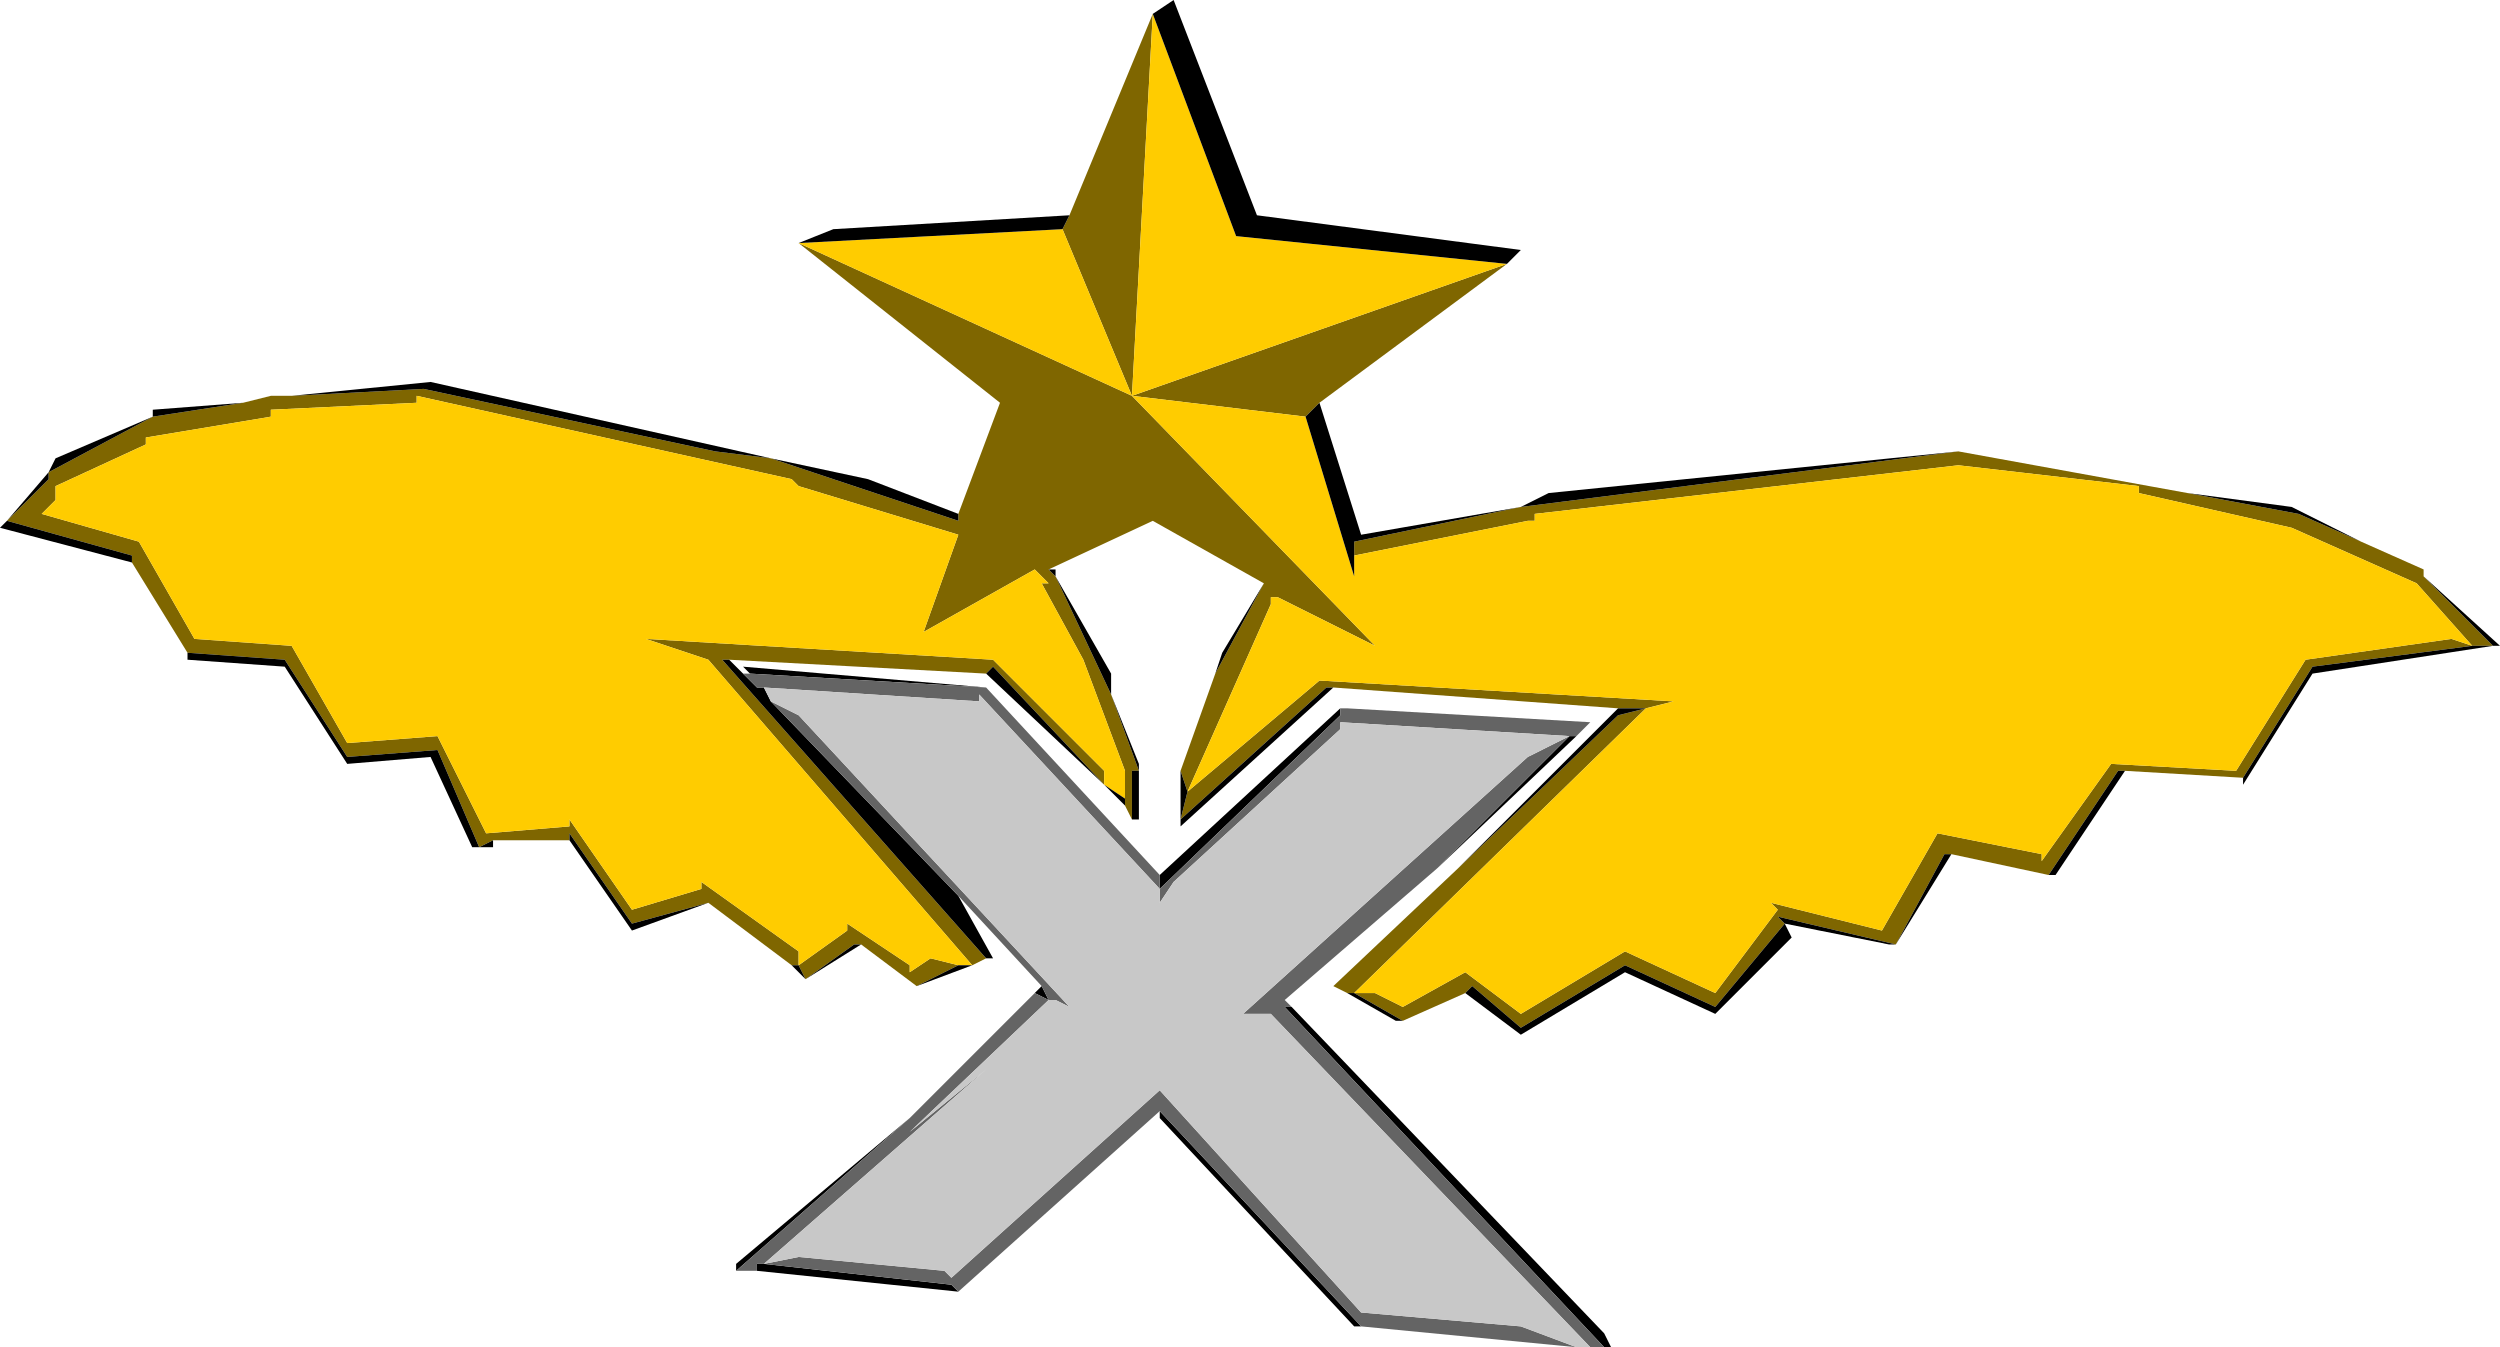 <?xml version="1.0" encoding="UTF-8" standalone="no"?>
<svg xmlns:ffdec="https://www.free-decompiler.com/flash" xmlns:xlink="http://www.w3.org/1999/xlink" ffdec:objectType="shape" height="9.7px" width="18.0px" xmlns="http://www.w3.org/2000/svg">
  <g transform="matrix(1.0, 0.0, 0.0, 1.0, -1.55, -0.9)">
    <path d="M12.4 2.8 L11.05 3.8 10.95 3.9 9.7 3.75 11.45 5.55 10.75 5.2 10.7 5.2 10.7 5.25 10.1 6.6 11.05 5.8 13.6 5.95 13.4 6.0 11.3 8.05 11.45 8.05 11.65 8.15 12.1 7.9 12.5 8.2 13.25 7.75 13.9 8.05 14.35 7.45 14.3 7.4 15.1 7.6 15.5 6.9 16.25 7.05 16.25 7.1 16.75 6.4 17.65 6.45 18.15 5.65 19.2 5.5 19.35 5.55 18.2 5.7 17.7 6.5 16.85 6.45 16.8 6.45 16.3 7.2 15.6 7.05 15.55 7.05 15.2 7.7 14.35 7.5 14.4 7.55 13.9 8.15 13.25 7.85 12.5 8.3 12.15 8.0 12.1 8.05 11.65 8.25 11.3 8.05 11.25 8.05 11.15 8.0 12.05 7.15 13.2 6.05 13.4 6.0 13.2 6.0 11.15 5.85 11.1 5.85 10.05 6.8 10.1 6.6 10.05 6.45 10.3 5.75 10.65 5.1 9.85 4.65 9.1 5.0 9.15 5.05 9.55 5.9 9.75 6.45 9.7 6.45 9.7 6.8 9.65 6.7 9.65 6.65 9.65 6.45 9.35 5.65 9.05 5.1 9.1 5.1 9.0 5.0 8.2 5.45 8.45 4.75 7.3 4.4 7.25 4.35 4.55 3.75 4.55 3.8 3.5 3.85 3.5 3.9 2.6 4.05 2.6 4.1 1.95 4.4 1.95 4.5 1.85 4.6 2.55 4.8 2.95 5.5 3.65 5.55 4.05 6.25 4.7 6.2 5.05 6.9 5.65 6.85 5.65 6.8 6.1 7.45 6.6 7.3 6.6 7.25 7.3 7.75 7.3 7.85 7.65 7.6 7.65 7.55 8.1 7.85 8.1 7.9 8.25 7.8 8.45 7.85 8.15 8.0 7.75 7.7 7.7 7.7 7.35 7.95 7.3 7.85 7.25 7.85 6.65 7.4 6.1 7.55 5.65 6.9 5.65 6.95 5.1 6.95 5.0 7.0 4.7 6.3 4.05 6.35 3.6 5.65 2.9 5.6 2.5 4.95 2.5 4.9 1.6 4.65 1.9 4.35 1.9 4.3 2.65 3.9 3.3 3.8 3.65 3.75 3.3 3.8 3.5 3.75 3.65 3.75 4.6 3.7 6.7 4.15 7.1 4.2 8.45 4.65 8.45 4.6 8.75 3.8 7.3 2.65 9.7 3.75 9.2 2.55 9.25 2.45 9.85 1.0 9.7 3.75 12.4 2.8 M15.65 4.15 L17.3 4.45 18.1 4.6 18.55 4.8 19.0 5.0 19.0 5.05 19.5 5.55 19.35 5.55 18.95 5.1 18.05 4.7 16.95 4.45 16.95 4.4 15.65 4.25 12.6 4.6 12.6 4.65 12.55 4.65 11.3 4.9 11.3 4.8 12.5 4.55 15.65 4.15 M8.65 5.75 L6.8 5.65 6.75 5.65 8.65 7.8 8.55 7.85 6.65 5.65 6.2 5.5 8.7 5.65 9.5 6.45 9.5 6.55 8.7 5.7 8.65 5.75" fill="#7f6600" fill-rule="evenodd" stroke="none"/>
    <path d="M9.85 1.0 L10.45 2.6 12.4 2.8 9.7 3.75 9.85 1.0 M10.95 3.9 L11.3 5.05 11.3 4.9 12.55 4.65 12.6 4.65 12.6 4.6 15.65 4.25 16.95 4.4 16.95 4.45 18.05 4.7 18.95 5.1 19.35 5.55 19.2 5.5 18.15 5.65 17.65 6.45 16.75 6.4 16.25 7.1 16.25 7.05 15.5 6.9 15.1 7.6 14.3 7.4 14.35 7.45 13.9 8.05 13.25 7.75 12.5 8.2 12.1 7.9 11.65 8.15 11.45 8.05 11.3 8.05 13.4 6.0 13.6 5.95 11.05 5.8 10.1 6.6 10.7 5.25 10.7 5.2 10.75 5.2 11.45 5.55 9.7 3.75 10.95 3.9 M7.3 7.85 L7.3 7.75 6.6 7.25 6.6 7.3 6.1 7.45 5.65 6.8 5.65 6.85 5.05 6.9 4.7 6.2 4.05 6.25 3.65 5.55 2.95 5.5 2.55 4.8 1.85 4.6 1.95 4.5 1.95 4.4 2.6 4.1 2.6 4.05 3.5 3.9 3.5 3.85 4.55 3.8 4.55 3.75 7.25 4.35 7.3 4.4 8.45 4.75 8.2 5.45 9.0 5.0 9.1 5.1 9.05 5.1 9.35 5.65 9.65 6.45 9.65 6.65 9.5 6.55 9.5 6.45 8.7 5.65 6.2 5.5 6.65 5.65 8.55 7.85 8.45 7.85 8.25 7.8 8.1 7.9 8.1 7.85 7.65 7.55 7.65 7.6 7.3 7.85 M9.2 2.55 L9.7 3.75 7.3 2.65 9.2 2.55" fill="#ffcc00" fill-rule="evenodd" stroke="none"/>
    <path d="M9.85 1.0 L10.0 0.9 10.6 2.45 12.5 2.7 12.4 2.8 10.45 2.6 9.85 1.0 M11.05 3.8 L11.35 4.75 12.5 4.55 12.7 4.45 15.65 4.15 12.5 4.55 11.3 4.8 11.3 4.9 11.3 5.05 10.95 3.9 11.05 3.8 M17.3 4.45 L18.05 4.55 18.55 4.8 18.1 4.6 17.3 4.45 M19.0 5.05 L19.55 5.55 19.5 5.55 18.2 5.75 17.7 6.55 17.7 6.5 18.2 5.7 19.35 5.55 19.5 5.55 19.0 5.05 M16.85 6.45 L16.35 7.2 16.3 7.2 16.8 6.45 16.85 6.45 M15.6 7.05 L15.2 7.7 15.15 7.7 14.4 7.55 14.45 7.65 13.9 8.2 13.25 7.9 12.5 8.35 12.1 8.05 12.15 8.0 12.5 8.3 13.25 7.85 13.9 8.15 14.4 7.55 14.35 7.5 15.2 7.7 15.55 7.05 15.6 7.05 M11.65 8.25 L11.6 8.25 11.25 8.05 11.3 8.05 11.65 8.25 M12.05 7.15 L13.2 6.0 13.4 6.0 13.2 6.05 12.05 7.15 M11.15 5.85 L10.05 6.85 10.05 6.8 10.05 6.45 10.1 6.6 10.05 6.8 11.1 5.85 11.15 5.85 M10.3 5.75 L10.35 5.6 10.65 5.1 10.3 5.75 M9.1 5.0 L9.15 5.0 9.15 5.05 9.55 5.75 9.55 5.9 9.75 6.4 9.75 6.45 9.75 6.8 9.7 6.8 9.7 6.45 9.75 6.45 9.55 5.9 9.15 5.05 9.1 5.0 M9.65 6.7 L9.5 6.55 8.65 5.75 8.7 5.7 9.5 6.55 9.65 6.65 9.65 6.7 M6.8 5.65 L6.9 5.75 7.0 5.85 7.05 5.85 7.1 5.95 8.45 7.35 8.7 7.8 8.65 7.8 6.75 5.65 6.8 5.65 M6.95 5.75 L6.9 5.7 8.65 5.85 6.95 5.75 M9.9 7.2 L11.2 6.0 11.2 6.05 9.9 7.3 9.9 7.2 M12.9 6.2 L11.9 7.15 12.85 6.2 12.9 6.2 M10.85 8.15 L13.1 10.5 13.15 10.6 13.1 10.6 10.8 8.15 10.85 8.15 M11.35 10.45 L11.3 10.45 9.9 8.95 9.9 8.9 11.35 10.45 M8.45 10.2 L7.0 10.05 7.0 10.0 7.05 10.0 8.4 10.15 8.45 10.2 M6.85 10.05 L6.85 10.0 8.1 8.95 6.85 10.05 M9.0 8.05 L9.05 8.0 9.1 8.1 9.0 8.05 M8.55 7.85 L8.15 8.0 8.45 7.85 8.55 7.85 M7.75 7.7 L7.35 7.95 7.25 7.85 7.3 7.85 7.35 7.95 7.7 7.7 7.75 7.7 M6.65 7.4 L6.1 7.6 5.65 6.95 5.65 6.9 6.1 7.55 6.65 7.4 M5.1 6.95 L5.1 7.0 5.0 7.0 4.95 7.0 4.65 6.35 4.05 6.4 3.6 5.7 2.9 5.65 2.9 5.6 3.6 5.65 4.05 6.35 4.7 6.3 5.0 7.0 5.1 6.95 M2.5 4.95 L1.55 4.7 1.6 4.65 1.9 4.3 1.95 4.2 2.65 3.9 2.65 3.85 3.3 3.8 2.65 3.9 1.9 4.3 1.9 4.35 1.6 4.65 2.5 4.9 2.5 4.95 M3.65 3.75 L4.65 3.65 7.1 4.2 7.8 4.35 8.45 4.6 8.45 4.65 7.1 4.2 6.7 4.15 4.6 3.7 3.65 3.75 M7.3 2.65 L7.55 2.55 9.25 2.45 9.2 2.55 7.3 2.65" fill="#000000" fill-rule="evenodd" stroke="none"/>
    <path d="M6.9 5.75 L6.95 5.75 8.65 5.85 9.9 7.2 9.9 7.3 11.2 6.05 11.2 6.0 11.25 6.0 13.0 6.1 12.9 6.2 12.85 6.2 11.9 7.15 10.8 8.1 10.85 8.15 10.8 8.15 13.1 10.6 13.0 10.6 10.7 8.2 10.5 8.2 12.55 6.35 12.85 6.2 11.2 6.1 11.2 6.15 10.0 7.25 9.9 7.4 9.9 7.3 8.6 5.9 8.6 5.95 7.05 5.85 7.0 5.85 6.9 5.75 M12.9 10.6 L11.35 10.45 9.9 8.9 8.45 10.2 8.4 10.15 7.05 10.0 7.3 9.95 8.35 10.05 8.4 10.1 9.9 8.75 11.35 10.35 12.5 10.45 12.9 10.6 M7.0 10.05 L6.85 10.05 8.1 8.95 9.0 8.05 9.1 8.1 9.05 8.0 8.45 7.35 7.1 5.95 7.3 6.05 9.25 8.15 9.15 8.1 9.1 8.1 8.1 9.05 8.65 8.6 7.05 10.0 7.0 10.0 7.0 10.05" fill="#646464" fill-rule="evenodd" stroke="none"/>
    <path d="M13.0 10.6 L12.9 10.6 12.5 10.45 11.35 10.35 9.9 8.75 8.4 10.1 8.35 10.05 7.3 9.95 7.05 10.0 8.65 8.6 8.1 9.05 9.1 8.1 9.15 8.1 9.25 8.15 7.3 6.05 7.1 5.95 7.05 5.85 8.6 5.95 8.6 5.9 9.9 7.3 9.9 7.4 10.0 7.25 11.2 6.15 11.2 6.1 12.85 6.2 12.55 6.35 10.5 8.2 10.7 8.2 13.0 10.6" fill="#c8c8c8" fill-rule="evenodd" stroke="none"/>
  </g>
</svg>
